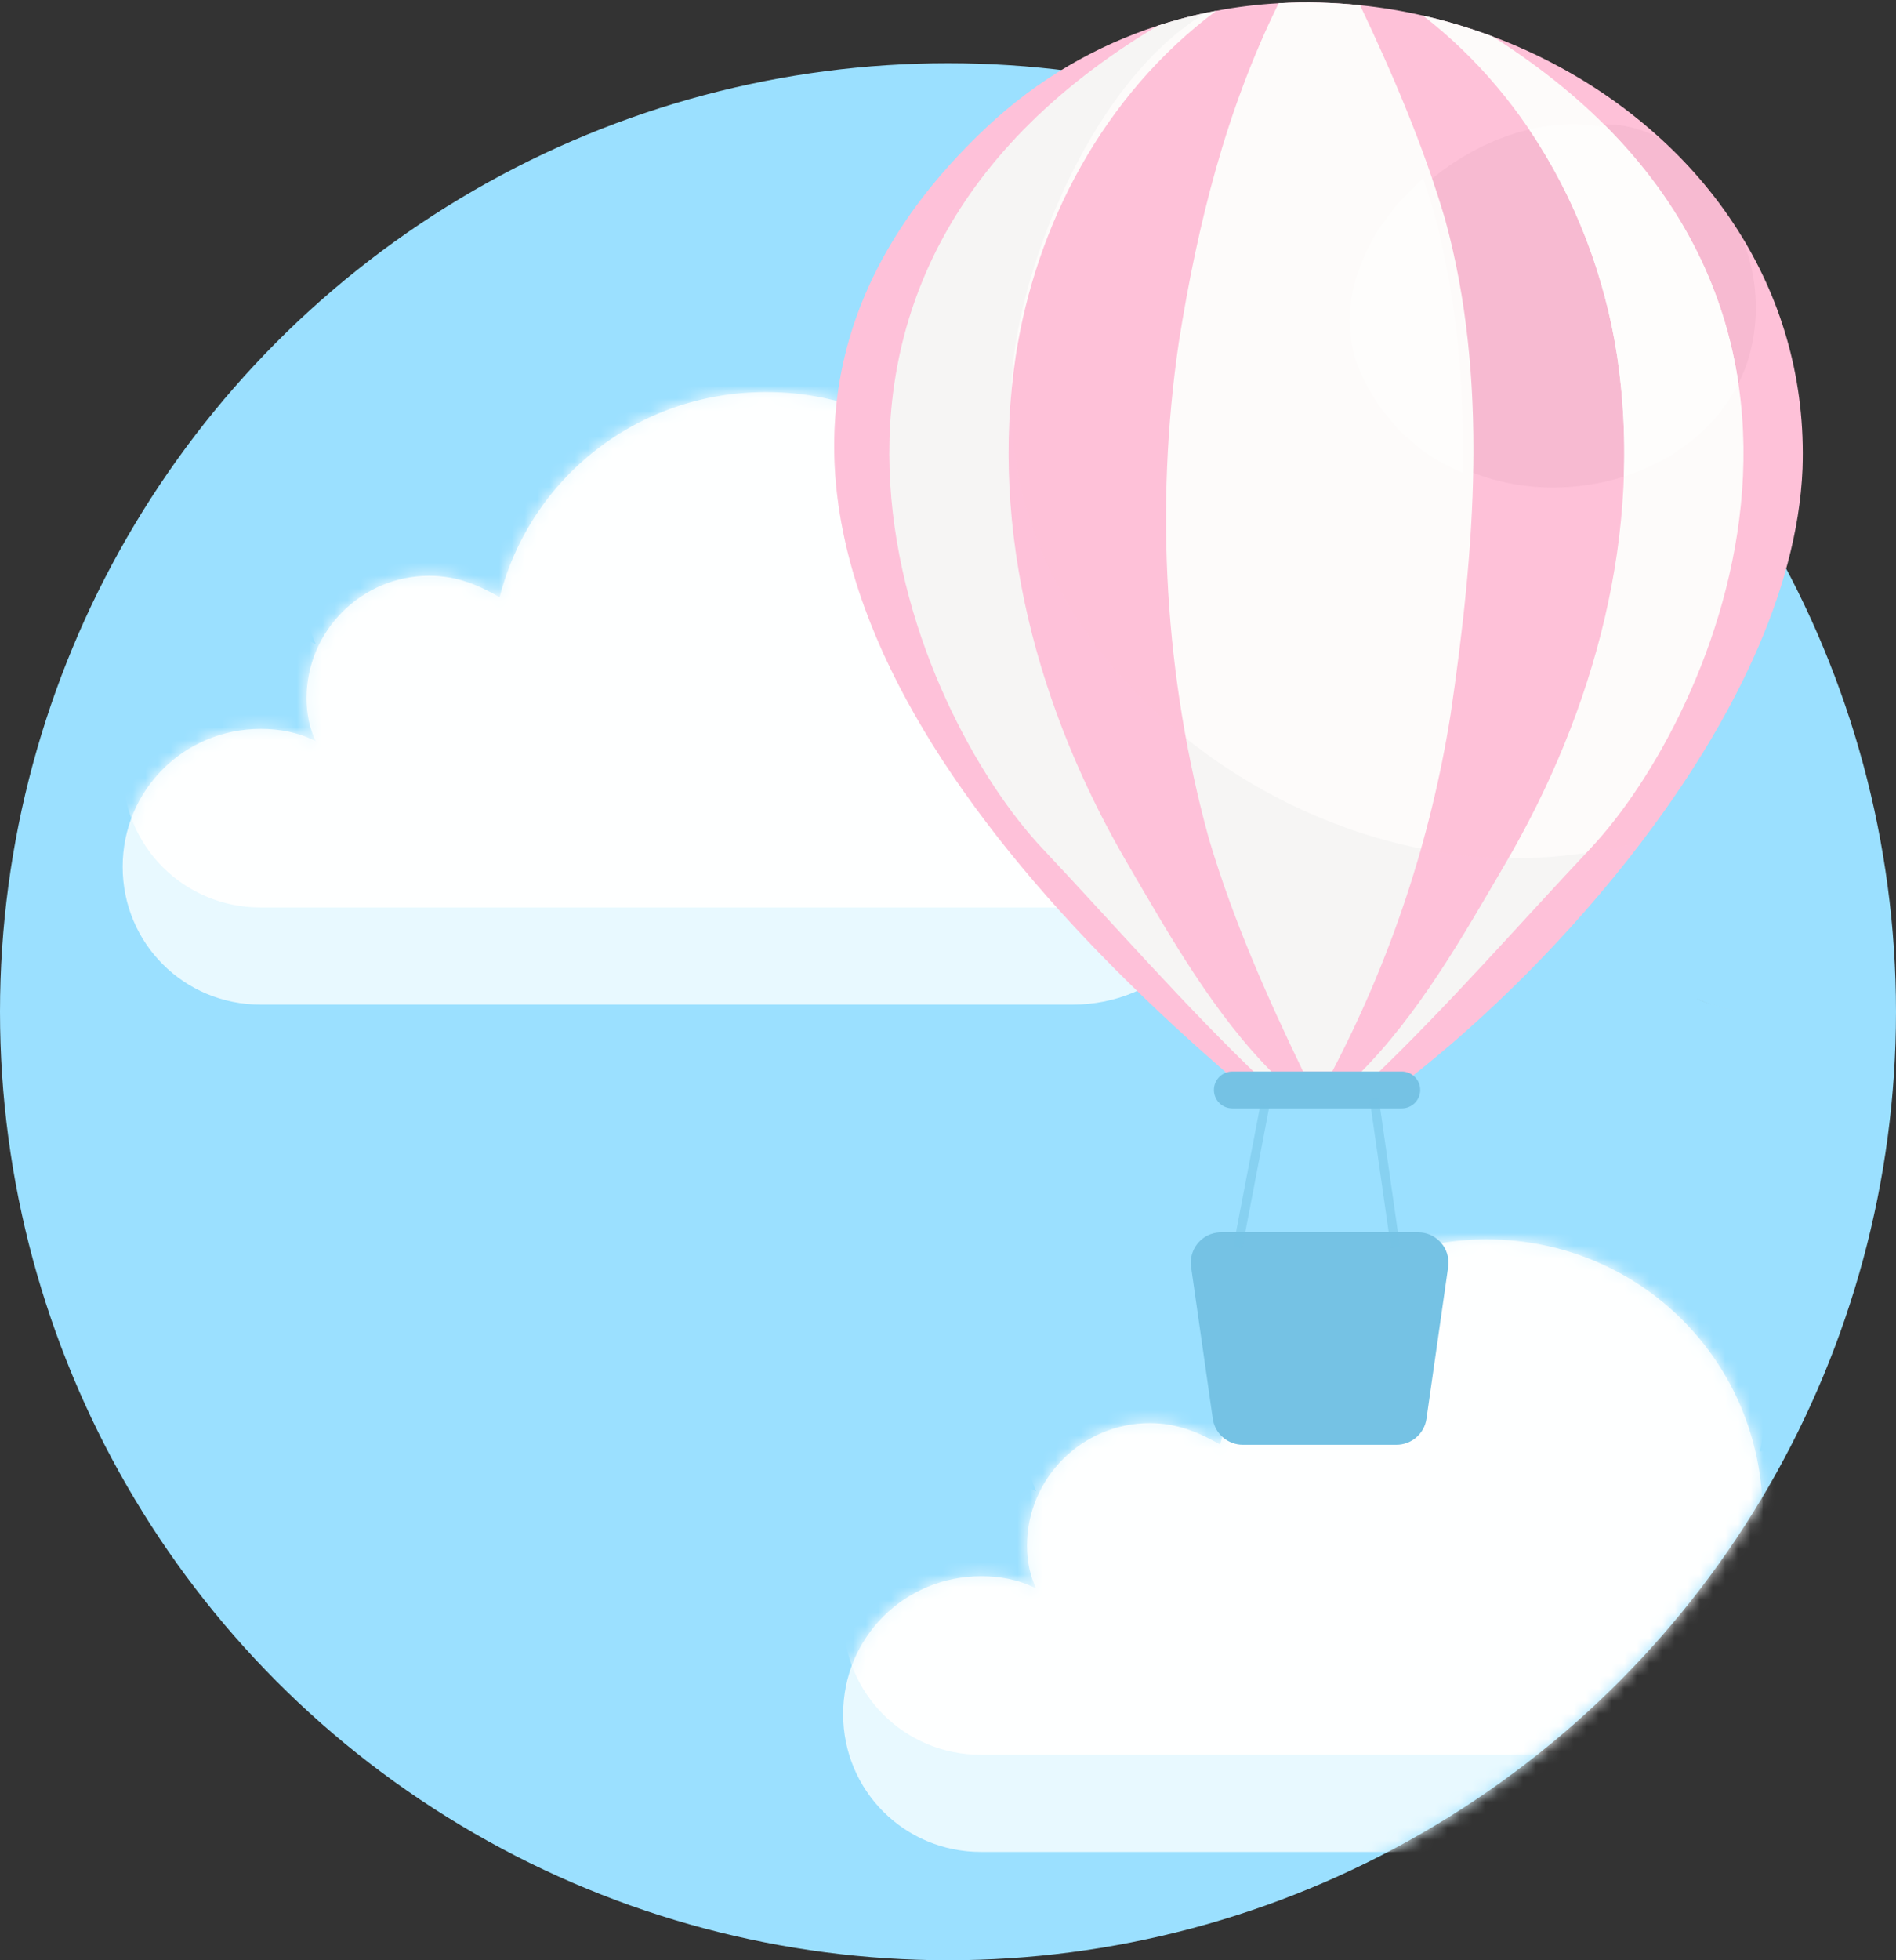 <?xml version="1.0" encoding="UTF-8"?>
<svg width="150px" height="155px" viewBox="0 0 150 155" version="1.1" xmlns="http://www.w3.org/2000/svg" xmlns:xlink="http://www.w3.org/1999/xlink">
    <rect x="0" y="0" width="150" height="155" fill="#333333" stroke="none"/>
    <title>Group 20</title>
    <defs>
        <circle id="path-1" cx="75" cy="75" r="75"></circle>
        <path d="M76.384,26.637 C74.929,26.637 73.474,26.878 72.019,27.605 C72.506,26.637 72.747,25.425 72.747,24.213 C72.747,18.887 68.382,14.529 63.049,14.529 C60.866,14.529 59.17,15.255 57.47,16.222 C55.047,6.779 46.558,5.45696756e-14 36.373,5.45696756e-14 C24.247,5.45696756e-14 14.549,9.684 14.549,21.793 C14.549,22.76 14.549,23.732 14.79,24.458 C13.822,24.218 13.095,24.218 12.126,24.218 C5.338,24.218 -4.27462459e-13,29.543 -4.27462459e-13,36.326 C-4.27462459e-13,43.105 5.333,48.435 12.126,48.435 L76.384,48.435 C82.445,48.435 87.296,43.591 87.296,37.539 C87.296,31.482 82.445,26.638 76.384,26.638 L76.384,26.637 Z" id="path-3"></path>
        <path d="M76.384,26.637 C74.929,26.637 73.474,26.878 72.019,27.605 C72.506,26.637 72.747,25.425 72.747,24.213 C72.747,18.887 68.382,14.529 63.049,14.529 C60.866,14.529 59.17,15.255 57.47,16.222 C55.047,6.779 46.558,5.45696756e-14 36.373,5.45696756e-14 C24.247,5.45696756e-14 14.549,9.684 14.549,21.793 C14.549,22.76 14.549,23.732 14.79,24.458 C13.822,24.218 13.095,24.218 12.126,24.218 C5.338,24.218 -4.27462459e-13,29.543 -4.27462459e-13,36.326 C-4.27462459e-13,43.105 5.333,48.435 12.126,48.435 L76.384,48.435 C82.445,48.435 87.296,43.591 87.296,37.539 C87.296,31.482 82.445,26.638 76.384,26.638 L76.384,26.637 Z" id="path-5"></path>
    </defs>
    <g id="screens" stroke="none" stroke-width="1" fill="none" fill-rule="evenodd">
        <g id="workinpath-1_slider-over" transform="translate(-645, -135)">
            <g id="Group-9" transform="translate(157, 55)">
                <g id="Group-20" transform="translate(488, 80)">
                    <g id="cloud-copy" transform="translate(0, 5)">
                        <mask id="mask-2" fill="white">
                            <use xlink:href="#path-1"></use>
                        </mask>
                        <use id="Mask" fill="#9BE0FF" xlink:href="#path-1"></use>
                        <g id="cloud-copy-2" mask="url(#mask-2)">
                            <g transform="translate(110, 117.5) scale(-1, 1) translate(-110, -117.5) translate(66, 93)">
                                <mask id="mask-4" fill="white">
                                    <use xlink:href="#path-3"></use>
                                </mask>
                                <use id="Mask" stroke="none" fill="#E8F9FF" fill-rule="evenodd" xlink:href="#path-3"></use>
                                <path d="M72.019,19.925 C72.506,18.957 72.747,17.745 72.747,16.533 C72.747,11.207 68.382,6.849 63.049,6.849 C60.866,6.849 59.17,7.575 57.47,8.542 C55.047,-0.901 46.558,-7.68 36.373,-7.68 C24.247,-7.68 14.549,2.004 14.549,14.113 C14.549,15.08 14.549,16.052 14.79,16.778 C13.822,16.538 13.095,16.538 12.126,16.538 C5.338,16.538 -4.27462459e-13,21.863 -4.27462459e-13,28.646 C-4.27462459e-13,35.425 5.333,40.755 12.126,40.755 L76.384,40.755 C82.445,40.755 87.296,35.911 87.296,29.859 C87.296,23.802 82.445,18.958 76.384,18.958 C74.929,18.957 73.474,19.198 72.019,19.925 Z" id="-g-Fill-1-Copy" stroke="none" fill="#FEFFFF" fill-rule="evenodd" mask="url(#mask-4)"></path>
                            </g>
                        </g>
                    </g>
                    <g id="cloud-copy" transform="translate(53, 55.5) scale(-1, 1) translate(-53, -55.5) translate(9, 31)">
                        <mask id="mask-6" fill="white">
                            <use xlink:href="#path-5"></use>
                        </mask>
                        <use id="Mask" fill="#E8F9FF" xlink:href="#path-5"></use>
                        <path d="M72.019,19.925 C72.506,18.957 72.747,17.745 72.747,16.533 C72.747,11.207 68.382,6.849 63.049,6.849 C60.866,6.849 59.17,7.575 57.47,8.542 C55.047,-0.901 46.558,-7.68 36.373,-7.68 C24.247,-7.68 14.549,2.004 14.549,14.113 C14.549,15.08 14.549,16.052 14.79,16.778 C13.822,16.538 13.095,16.538 12.126,16.538 C5.338,16.538 -4.27462459e-13,21.863 -4.27462459e-13,28.646 C-4.27462459e-13,35.425 5.333,40.755 12.126,40.755 L76.384,40.755 C82.445,40.755 87.296,35.911 87.296,29.859 C87.296,23.802 82.445,18.958 76.384,18.958 C74.929,18.957 73.474,19.198 72.019,19.925 Z" id="-g-Fill-1-Copy" fill="#FEFFFF" mask="url(#mask-6)"></path>
                    </g>
                    <g id="Group-17" transform="translate(66, 0)">
                        <path d="M71.802,79.996 C71.673,79.976 71.544,79.955 71.416,79.932 C71.472,79.941 71.53,79.95 71.588,79.959 C71.659,79.972 71.73,79.984 71.802,79.996 M71.208,79.894 C70.535,79.766 69.878,79.596 69.239,79.374 C69.241,79.374 69.243,79.374 69.246,79.375 C69.306,79.395 69.367,79.416 69.428,79.435 C69.505,79.458 69.578,79.485 69.659,79.508 C69.907,79.589 70.156,79.657 70.409,79.716 C70.539,79.747 70.666,79.779 70.797,79.806 C70.932,79.841 71.07,79.867 71.208,79.894" id="Fill-10" fill="#C2D2D3"></path>
                        <path d="M69.246,79.375 C69.243,79.374 69.241,79.374 69.239,79.374 C68.894,79.254 68.555,79.12 68.22,78.968 C68.324,79.014 68.426,79.059 68.529,79.102 C68.624,79.142 68.719,79.178 68.814,79.214 C68.957,79.272 69.101,79.324 69.246,79.375" id="Fill-11" fill="#65443E"></path>
                        <g id="Group-19" transform="translate(0, 0.193)">
                            <path d="M76.604,36.879 C76.202,46.718 70.854,57.201 63.861,66.389 C58.154,73.898 51.346,80.544 45.242,85.278 L31.777,85.278 C4.861,62.224 -13.111,33.531 12.052,9.871 C16.116,6.053 20.736,3.419 25.602,1.838 C26.169,1.653 26.74,1.481 27.317,1.328 C27.474,1.283 27.634,1.242 27.79,1.201 C27.875,1.179 27.964,1.156 28.055,1.133 C28.281,1.079 28.508,1.025 28.734,0.971 C28.928,0.926 29.127,0.88 29.32,0.84 L29.391,0.826 C29.665,0.767 29.944,0.713 30.218,0.664 C31.853,0.352 33.506,0.157 35.16,0.063 C37.31,-0.06 39.464,-0.001 41.6,0.221 C43.272,0.392 44.93,0.664 46.565,1.039 L46.57,1.039 C48.431,1.458 50.26,2.01 52.046,2.674 L52.059,2.678 C57.002,4.526 61.57,7.277 65.392,10.783 C67.878,13.051 70.041,15.64 71.794,18.504 C75.025,23.786 76.845,29.998 76.604,36.879" id="Fill-38" fill="#FEC1D8"></path>
                            <path d="M48.762,56.301 C47.175,66.268 44.005,75.732 39.403,84.52 L37.088,84.52 C34.234,78.606 31.536,72.521 29.633,66.1 C26.145,53.427 25.352,39.91 27.255,26.898 C28.753,17.452 31.017,8.457 35.16,0.063 C37.31,-0.06 39.464,-0.001 41.6,0.221 C44.174,5.651 46.575,11.231 48.313,17.095 C51.805,29.768 50.666,43.289 48.762,56.301" id="Fill-43" fill="#FDFBFA"></path>
                            <path d="M34.815,84.773 L33.766,85.107 C27.648,79.256 22.144,72.922 16.46,66.886 C6.463,56.274 -8.665,22.318 25.602,1.838 C27.119,1.346 28.66,0.953 30.218,0.664 C21.251,7.354 15.945,17.646 14.363,27.933 C12.265,41.807 16.11,56.021 23.277,68.223 C26.599,73.907 30.095,80.092 34.815,84.773" id="Fill-44" fill="#FDFBFA"></path>
                            <path d="M59.836,66.886 C54.148,72.922 48.644,79.256 42.526,85.107 L41.477,84.773 C46.197,80.092 49.693,73.907 53.019,68.223 C60.186,56.021 64.032,41.807 61.934,27.933 C60.38,17.832 55.239,7.734 46.57,1.039 C48.431,1.458 50.26,2.01 52.046,2.674 L52.059,2.678 C84.546,23.239 69.696,56.418 59.836,66.886" id="Fill-45" fill="#FDFBFA"></path>
                            <path d="M45.242,85.278 L31.777,85.278 C31.169,84.758 30.566,84.234 29.968,83.708 C12.985,68.771 -0.006,51.616 2.31831978e-13,35.053 C0.003,26.36 3.587,17.831 12.052,9.871 C16.116,6.053 20.736,3.419 25.602,1.838 C-8.665,22.318 6.463,56.274 16.46,66.886 C22.144,72.922 27.648,79.256 33.766,85.107 L34.815,84.773 C30.095,80.092 26.599,73.907 23.277,68.223 C16.632,56.91 12.842,43.865 13.998,30.967 C13.773,41.717 19.421,51.442 27.821,58.179 C28.311,60.847 28.915,63.492 29.633,66.1 C31.536,72.521 34.234,78.606 37.088,84.52 L39.403,84.52 C42.34,78.911 44.694,73.027 46.425,66.914 C47.114,67.052 47.807,67.173 48.502,67.275 C50.132,67.522 51.746,67.648 53.342,67.668 C53.236,67.853 53.128,68.039 53.019,68.223 C49.693,73.907 46.197,80.092 41.477,84.773 L42.526,85.107 C48.523,79.372 53.93,73.172 59.5,67.244 C60.967,67.029 62.421,66.74 63.861,66.389 C62.418,68.289 60.903,70.133 59.348,71.906 C59.244,72.024 59.139,72.143 59.035,72.261 C54.53,77.347 49.699,81.822 45.242,85.278" id="Fill-51" fill="#FEC1D8" opacity="0.3"></path>
                            <path d="M39.403,84.52 L37.088,84.52 C34.234,78.606 31.536,72.521 29.633,66.1 C28.915,63.492 28.311,60.847 27.821,58.179 C33.174,62.472 39.645,65.553 46.425,66.914 C44.694,73.027 42.34,78.911 39.403,84.52" id="Fill-54" fill="#E5E7E6" opacity="0.3"></path>
                            <path d="M33.766,85.107 C27.648,79.256 22.144,72.922 16.46,66.886 C6.463,56.274 -8.665,22.318 25.602,1.838 C26.1,1.677 26.601,1.525 27.104,1.385 C27.203,1.358 27.302,1.33 27.402,1.303 C27.645,1.238 27.888,1.175 28.132,1.115 C28.317,1.069 28.502,1.025 28.688,0.982 C28.921,0.928 29.155,0.877 29.389,0.827 C19.931,6.494 14.192,22.236 14.013,30.454 C14.007,30.626 14.002,30.796 13.998,30.967 C12.842,43.865 16.632,56.91 23.277,68.223 C26.599,73.907 30.095,80.092 34.815,84.773 L33.766,85.107" id="Fill-55" fill="#E5E7E6" opacity="0.3"></path>
                            <path d="M42.526,85.107 L41.477,84.773 C46.197,80.092 49.693,73.907 53.019,68.223 C53.128,68.039 53.236,67.853 53.342,67.668 C53.493,67.67 53.644,67.671 53.794,67.671 C55.719,67.671 57.621,67.519 59.5,67.244 C53.93,73.172 48.523,79.372 42.526,85.107" id="Fill-56" fill="#E5E7E6" opacity="0.3"></path>
                            <path d="M56.882,38.356 C54.73,38.356 52.571,37.977 50.551,37.187 C50.683,30.389 50.113,23.629 48.313,17.095 C47.997,16.031 47.66,14.976 47.304,13.93 C47.305,13.929 47.306,13.929 47.307,13.928 C49.551,12.085 52.22,10.702 54.978,10.043 C58.652,15.473 60.975,21.702 61.934,27.933 C62.414,31.11 62.583,34.304 62.471,37.489 C60.684,38.059 58.786,38.356 56.882,38.356 M71.534,30.129 C70.494,23.124 67.333,16.038 60.902,9.645 C60.95,9.644 60.998,9.644 61.046,9.644 C62.611,9.644 64.068,10.065 65.392,10.783 C67.878,13.051 70.041,15.64 71.794,18.504 C72.337,19.882 72.697,21.292 72.834,22.625 C73.112,25.467 72.607,27.983 71.535,30.129 L71.534,30.129" id="Fill-68" fill="#BB7E95" opacity="0.1"></path>
                            <path d="M62.471,37.489 C62.583,34.304 62.414,31.11 61.934,27.933 C60.975,21.702 58.652,15.473 54.978,10.043 C54.979,10.043 54.979,10.042 54.979,10.042 C56.137,9.765 57.311,9.617 58.474,9.617 C59.377,9.617 60.272,9.706 61.149,9.894 L61.145,9.889 L60.233,9.672 C60.455,9.654 60.677,9.645 60.9,9.645 C60.901,9.645 60.901,9.645 60.902,9.645 C67.333,16.038 70.494,23.124 71.534,30.129 C69.738,33.717 66.366,36.247 62.473,37.489 C62.472,37.489 62.472,37.489 62.471,37.489" id="Fill-70" fill="#FEFDFC"></path>
                        </g>
                        <path d="M30.607,97.44 L46.193,97.44 C47.518,97.44 48.593,98.515 48.593,99.84 C48.593,99.954 48.585,100.067 48.569,100.179 L46.854,112.179 C46.685,113.362 45.673,114.24 44.478,114.24 L32.322,114.24 C31.127,114.24 30.115,113.362 29.946,112.179 L28.231,100.179 C28.044,98.867 28.956,97.652 30.268,97.464 C30.38,97.448 30.494,97.44 30.607,97.44 Z" id="Rectangle" fill="#75C2E4"></path>
                        <path d="M26.845,1.71 C27.57,1.487 28.302,1.29 29.037,1.118 C28.974,1.133 28.911,1.148 28.849,1.164 C28.834,1.167 28.819,1.171 28.804,1.175 C28.627,1.218 28.449,1.262 28.272,1.308 C28.248,1.314 28.223,1.32 28.199,1.326 C28.112,1.349 28.027,1.371 27.945,1.394 C27.823,1.427 27.698,1.461 27.574,1.496 C27.479,1.523 27.384,1.551 27.29,1.578 C27.141,1.621 26.993,1.665 26.845,1.71" id="Fill-52" fill="#C7D7D7"></path>
                        <path d="M25.853,2.031 C26.182,1.919 26.513,1.812 26.845,1.71 C26.993,1.665 27.141,1.621 27.29,1.578 C26.808,1.718 26.33,1.869 25.853,2.031 M27.574,1.496 C27.698,1.461 27.823,1.427 27.945,1.394 C28.027,1.371 28.112,1.349 28.199,1.326 C28.223,1.32 28.248,1.314 28.272,1.308 C28.039,1.368 27.807,1.431 27.574,1.496 M28.804,1.175 C28.819,1.171 28.834,1.167 28.849,1.164 C28.911,1.148 28.974,1.133 29.037,1.118 C29.183,1.084 29.33,1.051 29.477,1.019 C29.476,1.019 29.475,1.02 29.475,1.02 C29.251,1.069 29.027,1.121 28.804,1.175" id="Fill-53" fill="#77BAC0"></path>
                        <path d="M31.496,87.643 L44.899,87.643 C45.704,87.643 46.357,86.99 46.357,86.184 C46.357,85.379 45.704,84.726 44.899,84.726 L31.496,84.726 C30.69,84.726 30.037,85.379 30.037,86.184 C30.037,86.99 30.69,87.643 31.496,87.643 Z" id="Fill-57" fill="#75C2E4"></path>
                        <line x1="34.08" y1="87.36" x2="31.92" y2="98.64" id="Path-3" stroke="#75C2E4" stroke-width="0.72" opacity="0.5"></line>
                        <line x1="42.72" y1="86.88" x2="44.4" y2="98.64" id="Path-3" stroke="#75C2E4" stroke-width="0.72" opacity="0.5"></line>
                        <path d="M49.71,37.38 C49.71,37.38 49.709,37.379 49.708,37.379 C46.812,36.2 44.223,34.094 42.407,30.95 C38.83,25.159 41.611,18.406 46.606,14.123 C46.947,15.169 47.269,16.224 47.57,17.288 C49.292,23.821 49.837,30.581 49.71,37.38" id="Fill-69" fill="#FEFDFC"></path>
                    </g>
                </g>
            </g>
        </g>
    </g>
</svg>